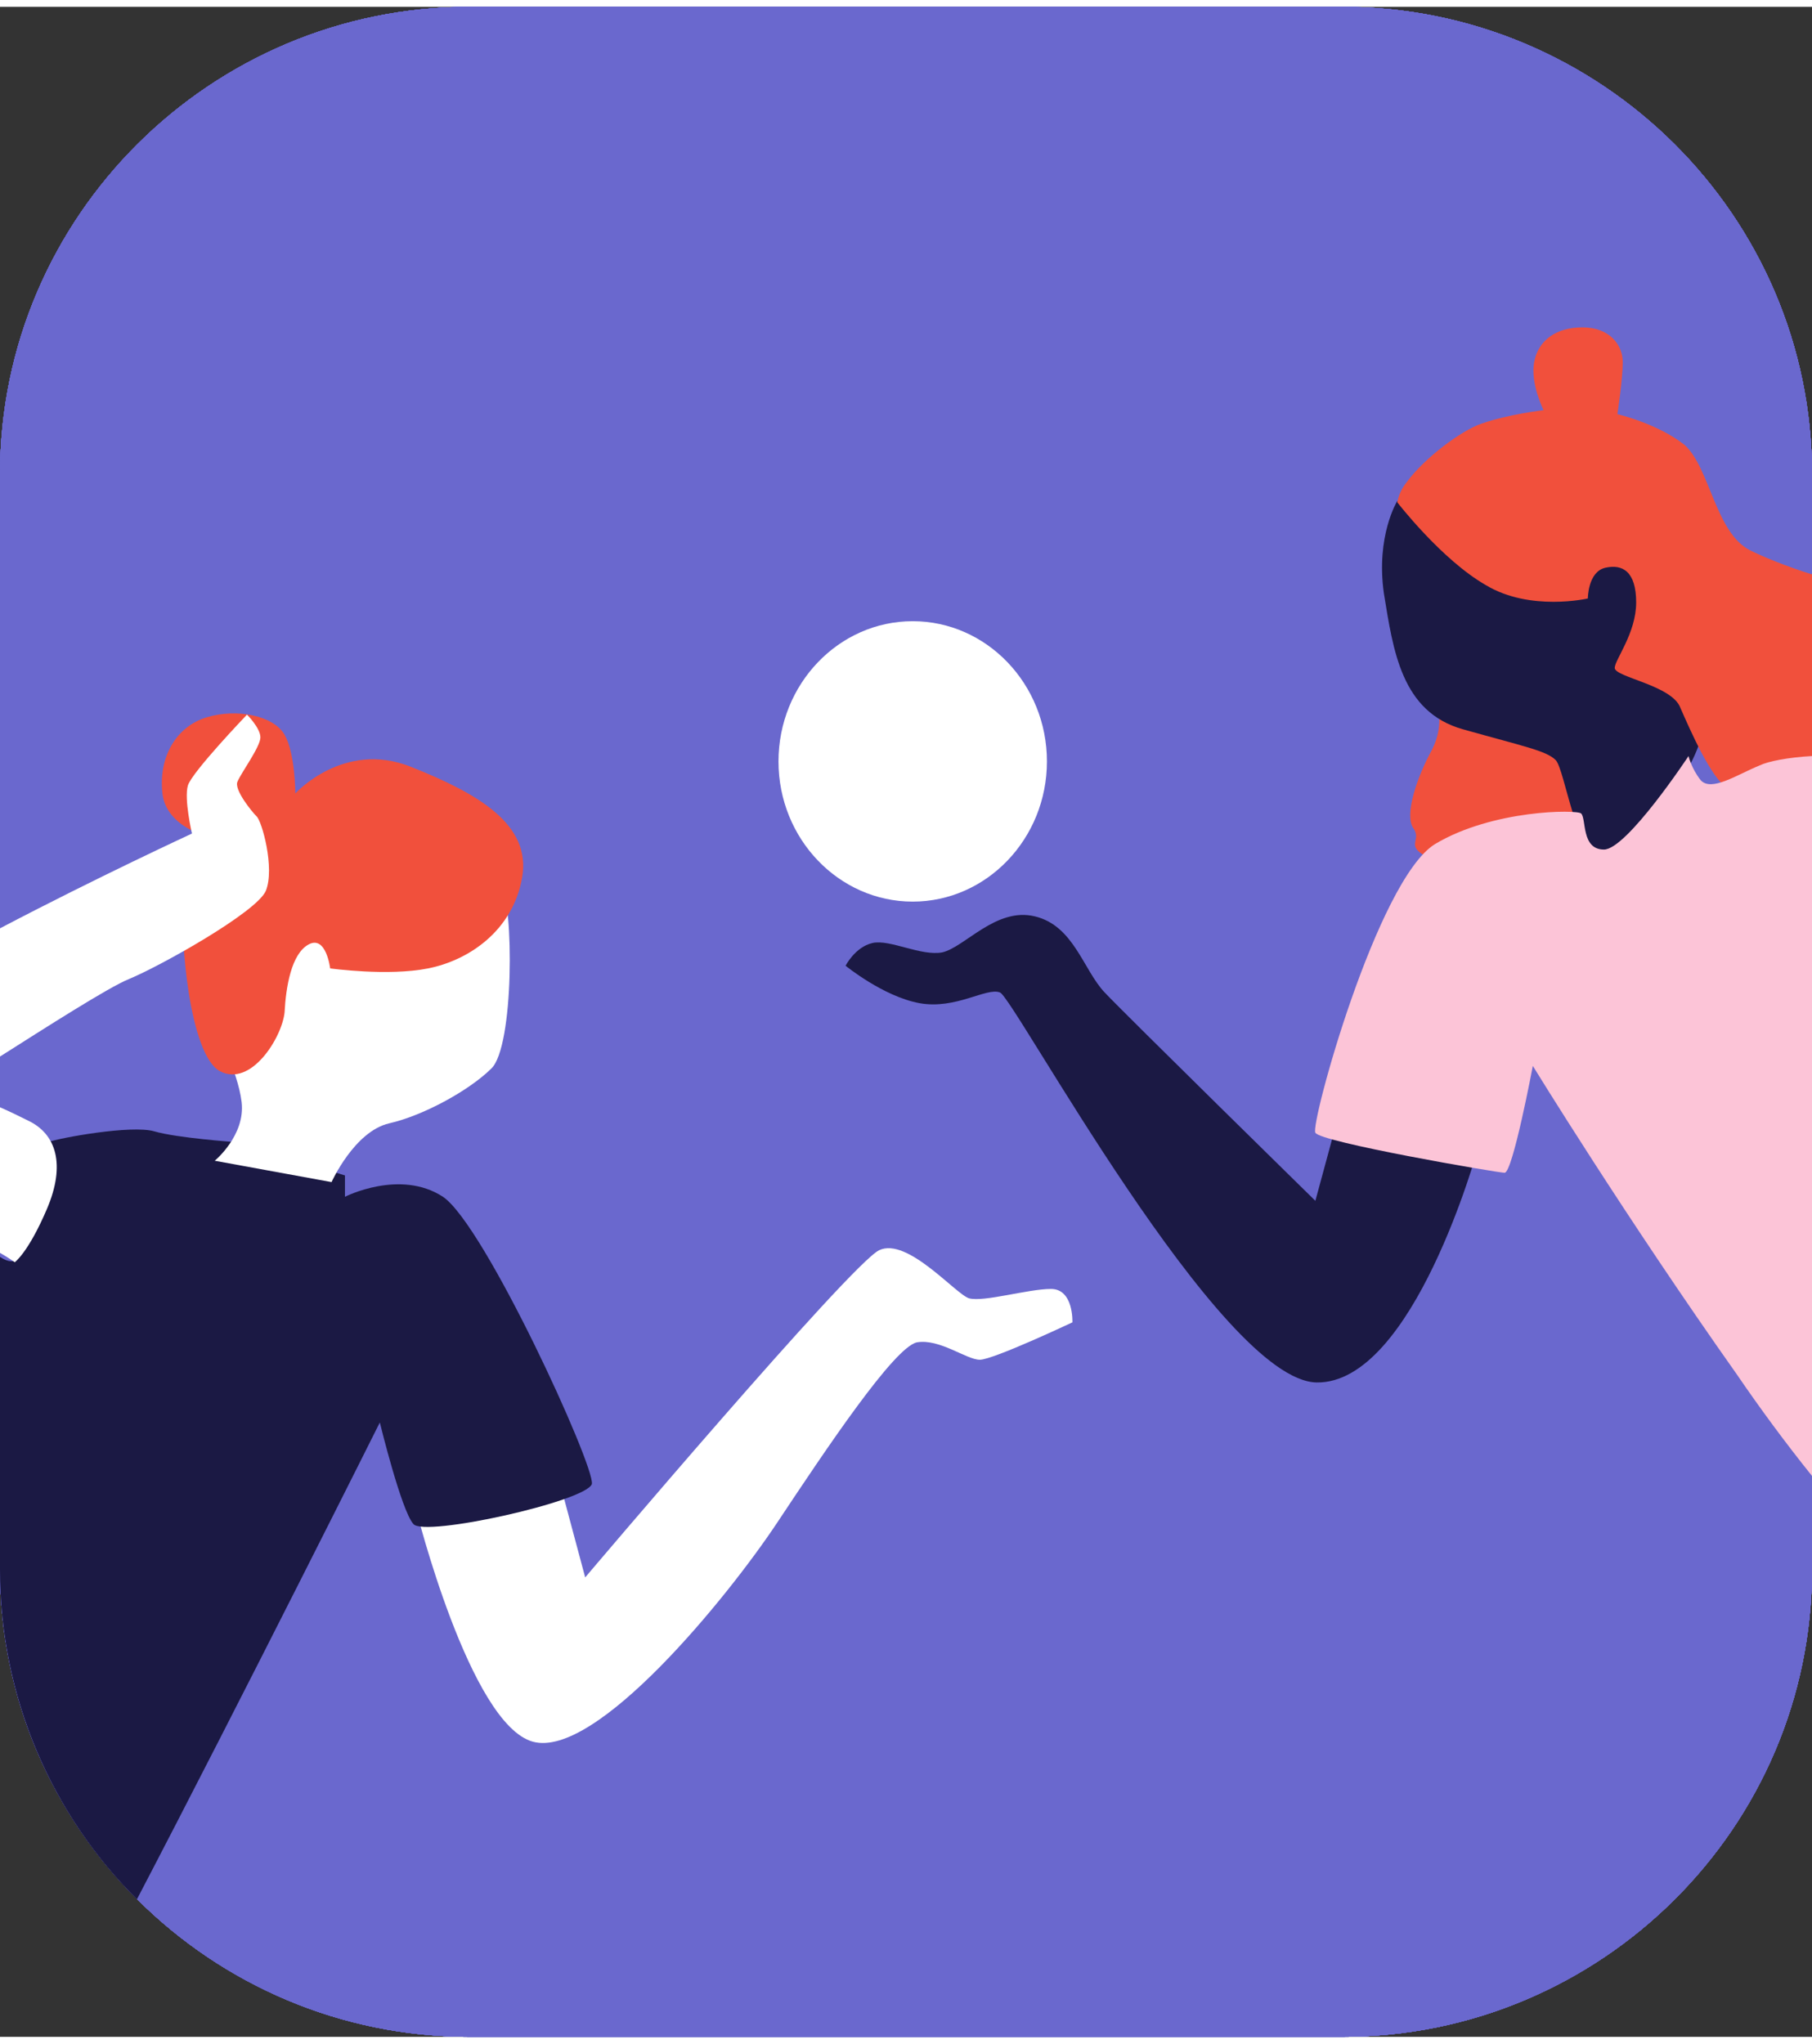 <?xml version="1.0" encoding="UTF-8"?>
<svg xmlns="http://www.w3.org/2000/svg" xmlns:xlink="http://www.w3.org/1999/xlink" width="133px" height="150px" viewBox="0 0 133 149" version="1.1">
<rect x="0" y="0" width="133" height="149" fill="#333333" stroke="none"/>
<g id="surface1">
<path style=" stroke:none;fill-rule:nonzero;fill:rgb(41.569%,40.784%,80.784%);fill-opacity:1;" d="M 34.48 0 L 98.52 0 C 117.531 0 133 15.391 133 34.309 L 133 114.691 C 133 133.609 117.531 149 98.52 149 L 34.48 149 C 15.469 149 0 133.609 0 114.691 L 0 34.309 C 0 15.391 15.469 0 34.48 0 Z M 34.48 0 "/>
<path style=" stroke:none;fill-rule:nonzero;fill:rgb(41.569%,40.784%,80.784%);fill-opacity:1;" d="M 34.48 0 L 98.52 0 C 117.531 0 133 15.391 133 34.309 L 133 114.691 C 133 133.609 117.531 149 98.52 149 L 34.48 149 C 15.469 149 0 133.609 0 114.691 L 0 34.309 C 0 15.391 15.469 0 34.48 0 Z M 34.48 0 "/>
<path style=" stroke:none;fill-rule:nonzero;fill:rgb(41.569%,40.784%,80.784%);fill-opacity:1;" d="M 34.48 0 L 98.52 0 C 117.531 0 133 15.391 133 34.309 L 133 114.691 C 133 133.609 117.531 149 98.52 149 L 34.48 149 C 15.469 149 0 133.609 0 114.691 L 0 34.309 C 0 15.391 15.469 0 34.48 0 Z M 34.48 0 "/>
<path style=" stroke:none;fill-rule:nonzero;fill:rgb(41.569%,40.784%,80.784%);fill-opacity:1;" d="M 34.48 0 L 98.52 0 C 117.531 0 133 15.391 133 34.309 L 133 114.691 C 133 133.609 117.531 149 98.52 149 L 34.48 149 C 15.469 149 0 133.609 0 114.691 L 0 34.309 C 0 15.391 15.469 0 34.48 0 Z M 34.48 0 "/>
<path style=" stroke:none;fill-rule:nonzero;fill:rgb(41.569%,40.784%,80.784%);fill-opacity:1;" d="M 34.48 0 L 98.52 0 C 117.531 0 133 15.391 133 34.309 L 133 114.691 C 133 133.609 117.531 149 98.52 149 L 34.48 149 C 15.469 149 0 133.609 0 114.691 L 0 34.309 C 0 15.391 15.469 0 34.48 0 Z M 34.48 0 "/>
<path style=" stroke:none;fill-rule:nonzero;fill:rgb(41.569%,40.784%,80.784%);fill-opacity:1;" d="M 34.48 0 L 98.52 0 C 117.531 0 133 15.391 133 34.309 L 133 114.691 C 133 133.609 117.531 149 98.52 149 L 34.48 149 C 15.469 149 0 133.609 0 114.691 L 0 34.309 C 0 15.391 15.469 0 34.48 0 Z M 34.48 0 "/>
<path style=" stroke:none;fill-rule:nonzero;fill:rgb(41.569%,40.784%,80.784%);fill-opacity:1;" d="M 34.48 0 L 98.52 0 C 117.531 0 133 15.391 133 34.309 L 133 114.691 C 133 133.609 117.531 149 98.52 149 L 34.48 149 C 15.469 149 0 133.609 0 114.691 L 0 34.309 C 0 15.391 15.469 0 34.48 0 Z M 34.48 0 "/>
<path style=" stroke:none;fill-rule:nonzero;fill:rgb(41.569%,40.784%,80.784%);fill-opacity:1;" d="M 34.48 0 L 98.52 0 C 117.531 0 133 15.391 133 34.309 L 133 114.691 C 133 133.609 117.531 149 98.52 149 L 34.48 149 C 15.469 149 0 133.609 0 114.691 L 0 34.309 C 0 15.391 15.469 0 34.48 0 Z M 34.48 0 "/>
<path style=" stroke:none;fill-rule:nonzero;fill:rgb(100%,100%,100%);fill-opacity:1;" d="M 30.539 110.281 C 30.539 110.281 34.48 126.062 39.113 127.336 C 43.742 128.609 53.398 116.75 57.043 111.262 C 60.688 105.77 65.613 98.418 67.289 98.027 C 68.965 97.73 70.934 99.301 71.918 99.301 C 72.902 99.301 78.715 96.555 78.715 96.555 C 78.715 96.555 78.816 94.105 77.141 94.105 C 75.465 94.105 72.215 95.086 71.129 94.793 C 70.145 94.496 66.598 90.281 64.531 91.262 C 62.461 92.242 42.953 115.277 42.953 115.277 L 40.984 107.926 Z M 30.539 110.281 "/>
<path style=" stroke:none;fill-rule:nonzero;fill:rgb(10.588%,9.804%,26.667%);fill-opacity:1;" d="M 32.512 87.34 C 29.359 85.281 25.32 87.34 25.32 87.34 L 25.32 85.773 L 17.242 83.324 C 17.242 83.324 13.004 83.027 11.328 82.539 C 9.656 82.047 4.336 83.027 3.547 83.324 C 2.855 83.617 1.969 91.656 1.082 92.047 C 0.691 92.145 0.297 91.949 0 91.754 L 0 114.691 C 0 124.102 3.844 132.727 10.051 138.902 C 17.832 124.004 27.879 103.906 27.879 103.906 C 27.879 103.906 29.457 110.379 30.344 111.359 C 31.133 112.34 43.051 109.691 43.445 108.418 C 43.645 107.043 35.566 89.398 32.512 87.34 Z M 32.512 87.34 "/>
<path style=" stroke:none;fill-rule:nonzero;fill:rgb(100%,100%,100%);fill-opacity:1;" d="M 30.836 62.738 C 30.836 62.738 35.762 62.738 36.746 64.305 C 37.734 65.875 37.734 76.363 36.059 77.93 C 34.48 79.5 31.133 81.363 28.57 81.949 C 26.008 82.539 24.336 86.262 24.336 86.262 L 15.762 84.695 C 15.762 84.695 18.027 82.832 17.734 80.383 C 17.438 77.93 15.762 75.383 15.762 72.734 C 15.762 70.188 30.836 62.738 30.836 62.738 Z M 30.836 62.738 "/>
<path style=" stroke:none;fill-rule:nonzero;fill:rgb(94.51%,31.373%,23.529%);fill-opacity:1;" d="M 21.676 57.738 C 21.676 57.738 25.223 53.816 30.148 55.777 C 35.074 57.738 39.012 59.992 38.324 63.914 C 37.633 67.836 34.383 69.992 31.426 70.578 C 28.473 71.168 24.234 70.578 24.234 70.578 C 24.234 70.578 23.941 68.129 22.66 68.816 C 21.379 69.5 20.984 71.953 20.887 73.812 C 20.688 75.676 18.422 79.305 16.156 78.129 C 13.891 76.949 13.203 68.129 13.496 66.168 C 13.793 64.207 15.469 60.973 15.469 60.973 C 15.469 60.973 12.215 60.285 11.922 57.738 C 11.625 55.09 12.906 52.836 15.172 52.148 C 17.438 51.465 20.098 52.051 20.887 53.426 C 21.676 54.797 21.676 57.738 21.676 57.738 Z M 21.676 57.738 "/>
<path style=" stroke:none;fill-rule:nonzero;fill:rgb(100%,100%,100%);fill-opacity:1;" d="M 17.438 56.855 C 17.734 56.168 19.113 54.305 19.113 53.621 C 19.113 52.934 18.129 51.953 18.129 51.953 C 18.129 51.953 14.09 56.168 13.793 57.148 C 13.496 58.129 14.09 60.68 14.09 60.68 C 14.09 60.68 7.094 63.914 0 67.637 L 0 77.047 C 3.25 74.988 7.98 71.953 9.457 71.363 C 11.82 70.383 18.816 66.461 19.508 64.895 C 20.195 63.227 19.211 59.699 18.816 59.402 C 18.52 59.109 17.141 57.445 17.438 56.855 Z M 17.438 56.855 "/>
<path style=" stroke:none;fill-rule:nonzero;fill:rgb(100%,100%,100%);fill-opacity:1;" d="M 3.449 88.223 C 4.828 84.988 4.137 82.734 2.07 81.754 C 1.477 81.461 0.691 81.066 0 80.773 L 0 91.457 C 0.691 91.852 1.082 92.145 1.082 92.145 C 1.082 92.145 2.07 91.457 3.449 88.223 Z M 3.449 88.223 "/>
<path style=" stroke:none;fill-rule:nonzero;fill:rgb(94.51%,31.373%,23.529%);fill-opacity:1;" d="M 105.414 50.973 C 105.414 50.973 106.105 52.543 105.121 54.504 C 104.035 56.465 103.051 59.305 103.738 60.285 C 104.43 61.266 102.953 61.559 105.02 62.539 C 107.188 63.52 118.223 61.266 118.223 59.699 C 118.223 58.129 118.91 53.914 115.07 52.934 C 111.227 51.953 105.414 50.973 105.414 50.973 Z M 105.414 50.973 "/>
<path style=" stroke:none;fill-rule:nonzero;fill:rgb(10.588%,9.804%,26.667%);fill-opacity:1;" d="M 102.559 36.27 C 102.559 36.27 100.98 38.82 101.574 43.035 C 102.262 47.25 102.852 51.758 107.387 53.031 C 111.918 54.305 113.492 54.602 114.184 55.285 C 114.871 55.973 115.758 62.738 117.73 62.738 C 119.699 62.738 124.23 56.266 124.824 53.719 C 125.512 51.168 124.527 41.465 119.012 39.504 C 113.594 37.543 102.559 36.27 102.559 36.27 Z M 102.559 36.27 "/>
<path style=" stroke:none;fill-rule:nonzero;fill:rgb(10.588%,9.804%,26.667%);fill-opacity:1;" d="M 98.223 81.461 L 96.547 87.637 C 96.547 87.637 82.656 74.012 81.082 72.344 C 79.504 70.676 78.816 67.441 75.957 66.758 C 73.102 66.07 70.836 69.012 69.16 69.402 C 67.582 69.695 65.316 68.422 64.035 68.715 C 62.758 69.012 62.066 70.383 62.066 70.383 C 62.066 70.383 64.824 72.637 67.484 73.129 C 70.145 73.617 72.41 71.953 73.395 72.344 C 74.383 72.637 89.555 100.867 96.648 100.969 C 103.738 101.066 108.469 83.812 108.469 83.812 Z M 98.223 81.461 "/>
<path style=" stroke:none;fill-rule:nonzero;fill:rgb(94.51%,31.373%,23.529%);fill-opacity:1;" d="M 133 41.66 C 131.129 41.074 129.453 40.387 128.469 39.898 C 125.906 38.621 125.512 33.82 123.641 32.152 C 121.672 30.586 118.715 29.898 118.715 29.898 C 118.715 29.898 119.109 27.348 119.109 26.074 C 119.109 24.801 118.125 23.527 116.152 23.527 C 114.184 23.527 112.902 24.508 112.605 26.074 C 112.312 27.645 113.297 29.605 113.297 29.605 C 113.297 29.605 110.734 29.898 108.766 30.586 C 107.285 31.074 104.527 33.133 103.246 34.898 C 102.852 35.387 102.656 35.879 102.559 36.367 C 102.559 36.367 105.809 40.582 109.059 42.445 C 112.312 44.406 116.547 43.426 116.547 43.426 C 116.547 43.426 116.547 41.465 117.828 41.172 C 119.109 40.879 120.094 41.465 120.094 43.719 C 120.094 45.973 118.52 47.934 118.52 48.523 C 118.52 49.211 122.754 49.797 123.344 51.465 C 124.035 53.031 125.609 56.66 126.793 57.344 C 127.383 57.738 130.145 57.051 133.098 56.363 L 133.098 41.66 Z M 133 41.66 "/>
<path style=" stroke:none;fill-rule:nonzero;fill:rgb(98.824%,76.863%,84.314%);fill-opacity:1;" d="M 133 107.828 L 133 54.992 C 131.227 55.09 129.75 55.387 129.156 55.68 C 127.484 56.363 125.609 57.641 124.824 56.758 C 124.133 55.875 123.938 54.992 123.938 54.992 C 123.938 54.992 119.406 61.855 117.73 61.855 C 116.055 61.855 116.449 59.602 116.055 59.207 C 115.758 58.914 109.551 58.914 105.316 61.461 C 101.078 64.109 96.152 82.047 96.547 82.637 C 96.844 83.324 109.945 85.578 110.438 85.578 C 111.031 85.578 112.508 77.734 112.508 77.734 C 112.508 77.734 119.305 88.812 127.484 100.379 C 129.156 102.828 131.031 105.379 133 107.828 Z M 133 107.828 "/>
<path style=" stroke:none;fill-rule:nonzero;fill:rgb(100%,100%,100%);fill-opacity:1;" d="M 66.992 65.676 C 72.41 65.676 76.844 61.07 76.844 55.387 C 76.844 49.699 72.41 45.094 66.992 45.094 C 61.574 45.094 57.141 49.699 57.141 55.387 C 57.141 61.07 61.574 65.676 66.992 65.676 Z M 66.992 65.676 "/>
</g>
</svg>
